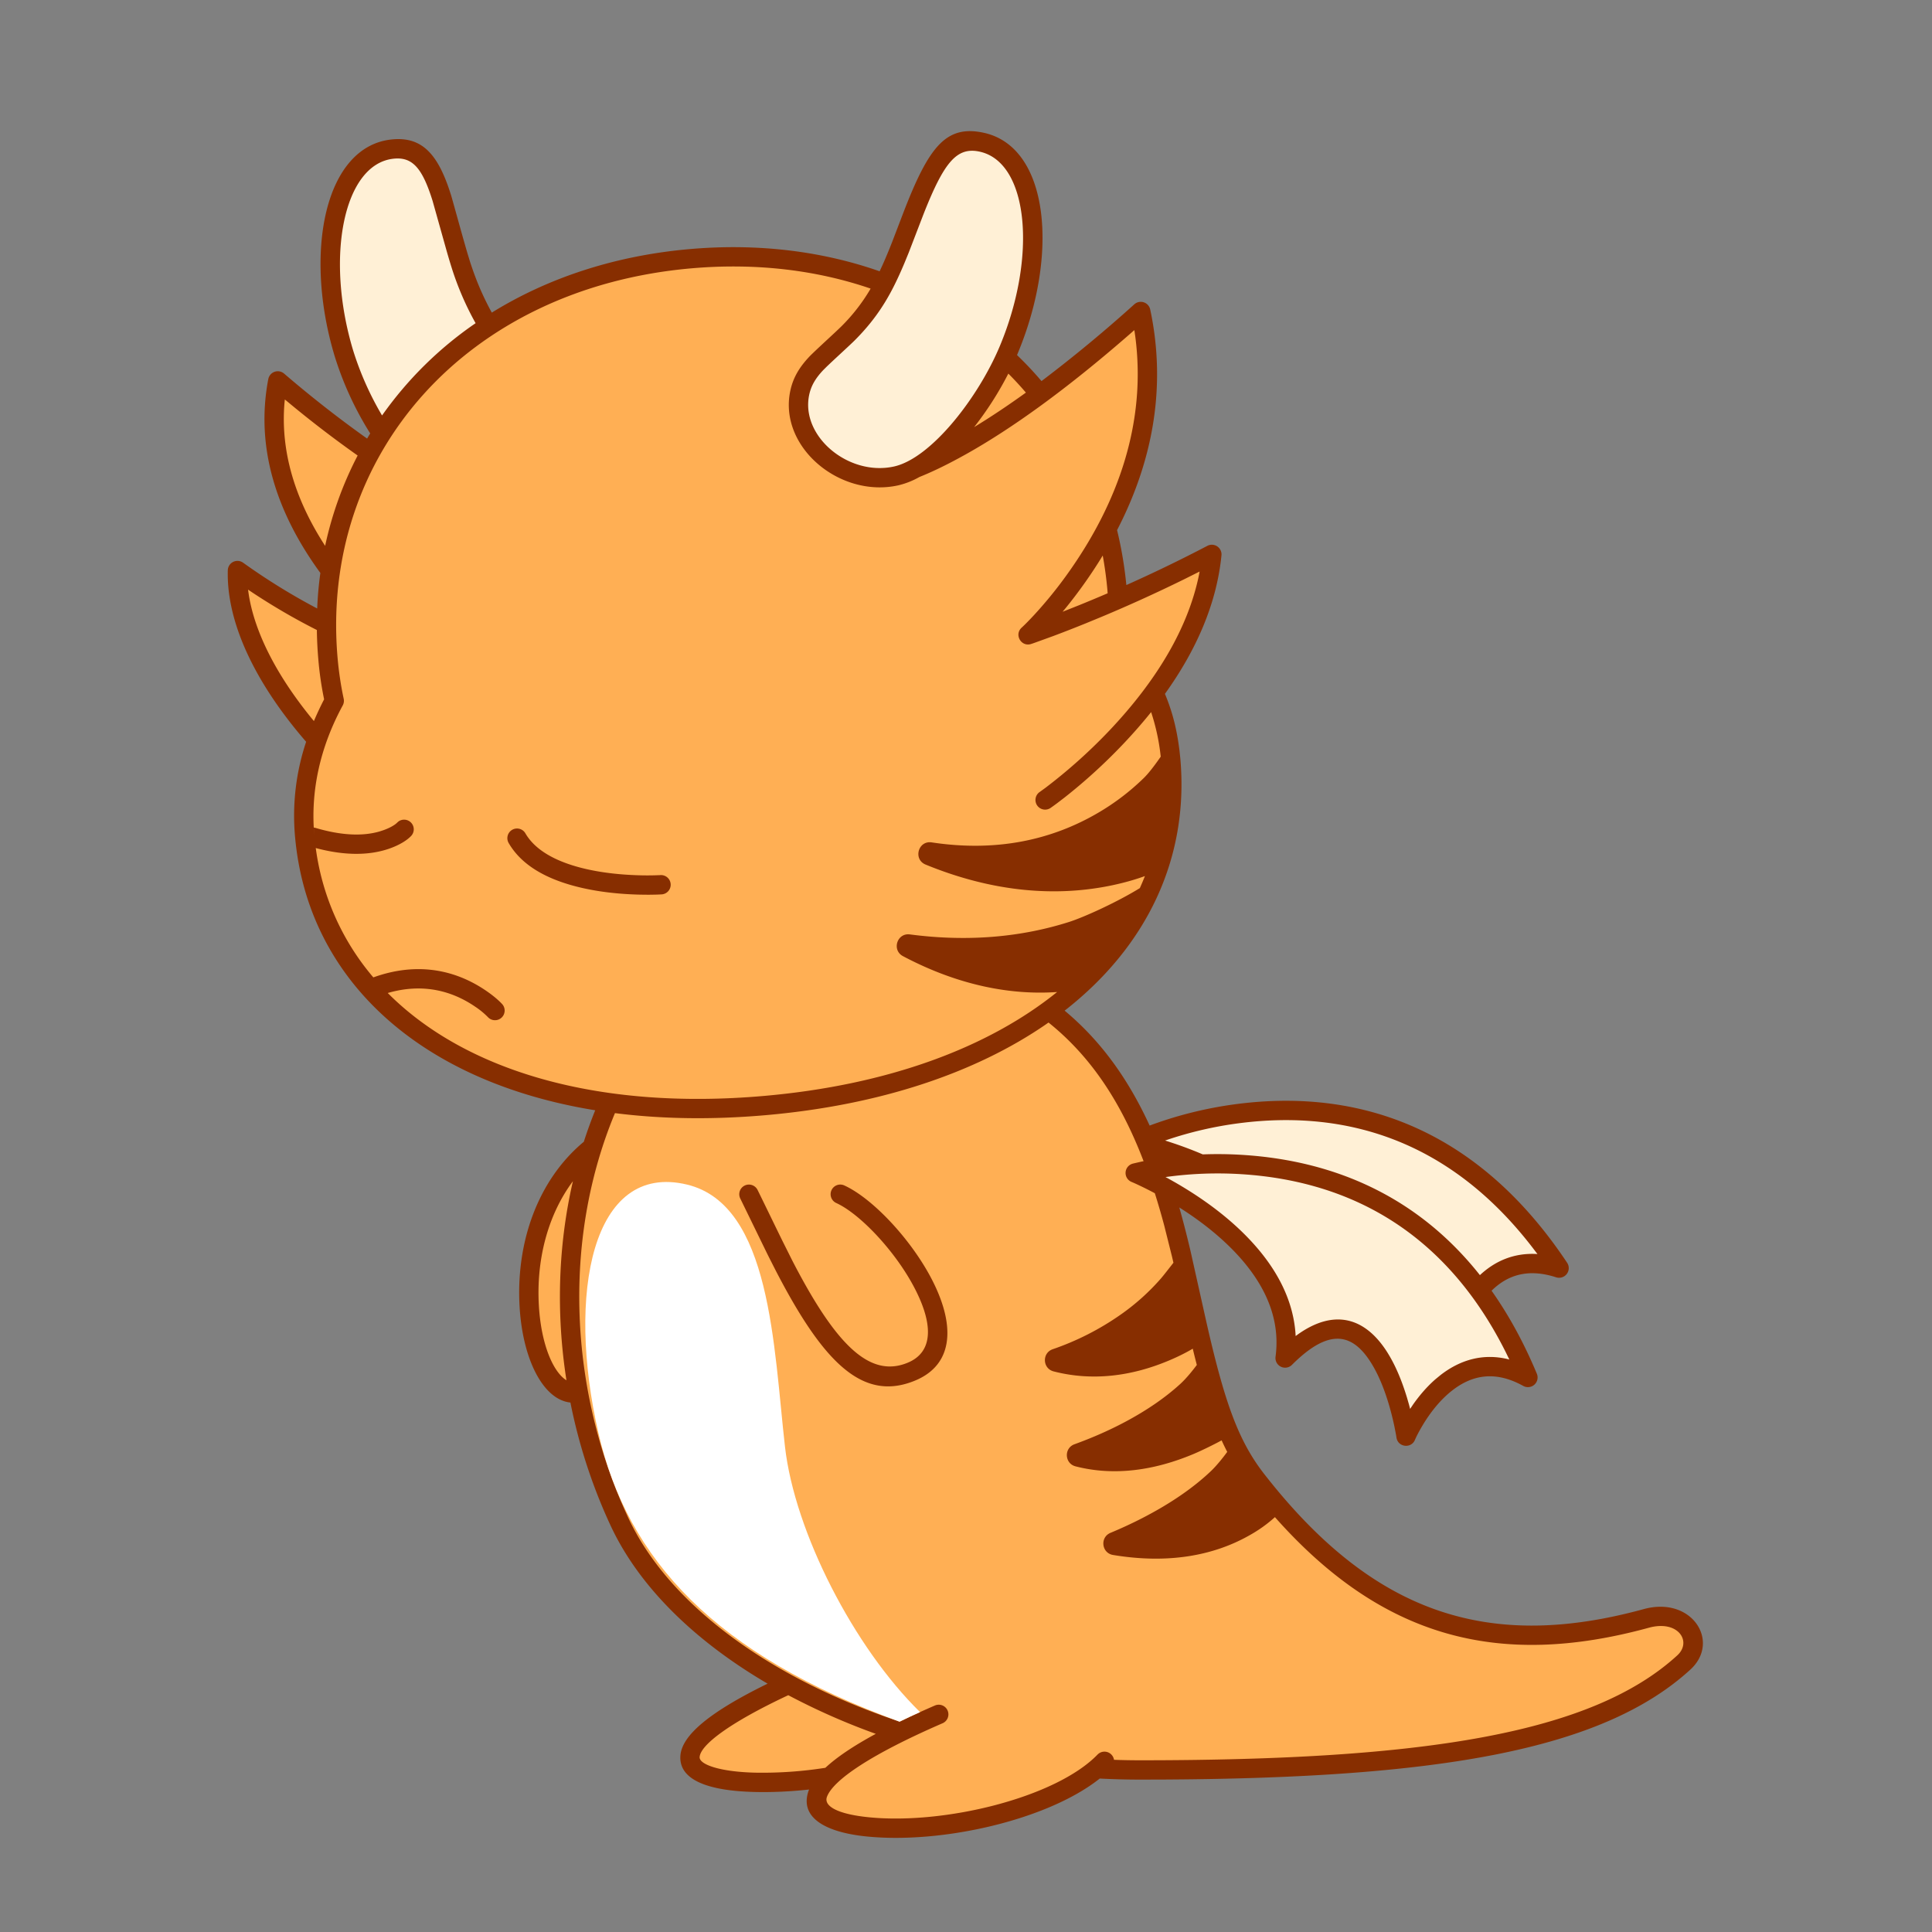 <svg data-id="181-8e6366aed78c4f3-down" xmlns="http://www.w3.org/2000/svg" viewBox="0 0 100 100"><rect x="0" y="0" width="100" height="100" fill="#808080" stroke="none"/><g fill="none" fill-rule="evenodd"><path fill="#ffaf54" d="M41.175 87.02c-15.555 7.025 6.747 6.525 9.833 1.212.805-2.634-9.833-1.212-9.833-1.212z"/><path fill="#fff0d6" d="M58.743 59.116s13.277-6.549 21.97 6.507c-4.42-1.432-5.613 4.185-5.613 4.185s-3.004-8.572-6.914-2.774c-.362-6.076-9.443-7.918-9.443-7.918z"/><path fill="#ffaf54" d="M31.07 59.062c-5.808 4.044-3.705 14.396-.733 12.844 2.972-1.552 2.997-3.136 3.29-6.474-.295-1.904-2.548-7.311-2.557-6.37z"/><path fill="#ffaf54" d="M59.009 91.612c11.343 0 22.864-.723 28.148-5.564 1.007-.923.289-2.89-1.943-2.28-7.872 2.154-14.165.53-20.165-7.156-5.767-7.388-.79-24.79-20.074-27.875-6.314-1.01-8.218 1.819-11.552 4.848-5.012 7.468-4.98 17.39-1.369 25.162 3.611 7.77 15.612 12.865 26.955 12.865z"/><path fill="#fff0d6" d="M58.77 60.704s14.283-3.893 20.323 10.582c-4.065-2.25-6.309 3.037-6.309 3.037s-1.311-8.988-6.256-4.043c.805-6.034-7.758-9.576-7.758-9.576z"/><path fill="#ffaf54" d="M48.593 88.706c-16.326 7.084 3.551 7.62 8.576 2.428 1.163-2.496-8.576-2.428-8.576-2.428zM20.39 41.43c-.445.682-8.26-6.022-8.102-11.902 5.176 3.703 9.494 4.621 9.494 4.621s-8.982-6.194-7.406-14.435c8.74 7.46 12.92 7.528 12.92 7.528z"/><path fill="#fff0d6" d="M17.79 18.257c-1.398-4.659-.71-10.2 2.53-10.54 2.754-.29 2.47 3.946 4.19 7.7 1.72 3.753 3.588 4.134 3.803 6.184.277 2.635-2.875 4.608-5.412 3.755-2.537-.853-4.586-5.346-5.112-7.1z"/><path fill="#ffaf54" d="M35.736 13.394c12.272-1.072 21.158 6.69 22.07 17.14.065.738.083 1.47.057 2.192 1.544 1.94 2.507 4.172 2.719 6.599.769 8.8-6.65 16.638-21.018 17.893-14.369 1.255-23.033-5.177-23.802-13.978-.212-2.427.35-4.793 1.533-6.97-.15-.708-.26-1.431-.324-2.168-.913-10.452 6.492-19.636 18.765-20.708z"/><path fill="#ffaf54" d="M54.1 41.395s7.897-5.45 8.615-12.698c-5.21 2.725-9.508 4.16-9.508 4.16s7.86-7.176 5.83-16.73c-8.657 7.76-12.762 8.45-12.762 8.45z"/><path fill="#fff0d6" d="M52.205 18.108c1.877-4.487 1.774-10.07-1.412-10.747-2.71-.576-3.268 3.818-4.974 7.219-1.705 3.4-4.001 3.735-4.43 5.752-.551 2.591 2.376 4.883 4.989 4.3s5.12-4.835 5.827-6.524z"/><path fill="#872e00" fill-rule="nonzero" d="M46.772 10.971c1.31-3.389 2.198-4.513 4.131-4.102 3.405.724 3.922 6.288 1.771 11.43l-.033.079c.445.428.868.877 1.267 1.347a72.169 72.169 0 0 0 4.804-3.974.5.5 0 0 1 .823.268c.859 4.041.11 7.894-1.716 11.42.24.982.407 2 .5 3.05l-.02-.206a75.548 75.548 0 0 0 4.194-2.03.5.5 0 0 1 .73.491c-.247 2.493-1.295 4.898-2.926 7.17.402.963.623 1.876.755 2.955l.043.411c.45 5.148-1.733 9.711-5.99 13.031 1.865 1.552 3.284 3.52 4.4 5.948l.241-.088.31-.108a20.524 20.524 0 0 1 3.973-.92c6.538-.84 12.575 1.44 17.085 8.217a.5.5 0 0 1-.57.753c-1.388-.45-2.469-.166-3.341.694.883 1.25 1.668 2.678 2.344 4.298a.5.5 0 0 1-.704.63c-1.381-.765-2.575-.617-3.663.225-.612.473-1.142 1.13-1.575 1.863-.186.315-.31.567-.369.707-.198.465-.882.377-.955-.123a5.687 5.687 0 0 0-.025-.153l-.07-.362a14.37 14.37 0 0 0-.318-1.262c-.22-.727-.486-1.383-.799-1.921-1.023-1.763-2.274-1.988-4.197-.065a.5.5 0 0 1-.85-.42c.245-1.828-.426-3.537-1.839-5.13-.86-.967-1.941-1.837-3.143-2.596.137.48.267.973.393 1.479.07.286.124.503.178.73l.827 3.704c.946 4.172 1.656 6.165 3.005 7.893 5.631 7.214 11.578 9.187 19.639 6.982 2.499-.684 3.986 1.689 2.413 3.13-4.55 4.168-13.012 5.61-27.182 5.692l-1.304.004a40.08 40.08 0 0 1-2.087-.055c-2.705 2.153-8.203 3.401-12.106 2.994-2.185-.228-3.454-1.024-2.953-2.39l.015-.036c-.943.103-1.884.148-2.788.128-2.422-.054-3.945-.612-3.874-1.86.06-1.075 1.537-2.29 4.515-3.747-3.745-2.192-6.648-4.998-8.13-8.189a28.172 28.172 0 0 1-2.076-6.362c-1.419-.148-2.472-2.247-2.631-4.959-.195-3.312.933-6.553 3.324-8.538.177-.55.374-1.095.59-1.63-9.038-1.464-14.888-6.745-15.538-14.179a12.074 12.074 0 0 1 .576-4.895 13.893 13.893 0 0 1-.109-.125c-2.483-2.902-4.02-5.997-3.946-8.751a.5.5 0 0 1 .791-.393c1.286.92 2.571 1.705 3.836 2.37.026-.623.08-1.236.164-1.839-2.291-3.14-3.367-6.52-2.695-10.034a.5.5 0 0 1 .815-.287 59.926 59.926 0 0 0 4.3 3.366c.052-.09.106-.179.16-.267a16.857 16.857 0 0 1-1.85-4.033c-1.6-5.338-.505-10.818 2.956-11.182 1.595-.168 2.423.78 3.078 2.882.093.3.57 2.064.857 3.035l.131.427c.196.601.402 1.141.633 1.645.159.346.32.668.489.973 2.882-1.785 6.348-2.947 10.243-3.288 3.558-.311 6.882.115 9.83 1.149.166-.348.33-.725.502-1.15l.154-.386zm7.499 41.955-.121.086c-3.64 2.507-8.579 4.19-14.53 4.71-2.782.243-5.39.198-7.79-.107-2.635 6.32-2.432 13.922.485 20.497l.192.424c2.135 4.594 7.484 8.394 14.063 10.575a45.08 45.08 0 0 1 1.82-.834.5.5 0 0 1 .398.918c-3.683 1.597-5.666 2.937-5.986 3.811-.17.461.5.882 2.118 1.05 3.943.412 9.73-1.01 11.888-3.239a.5.5 0 0 1 .853.27c.447.017.898.025 1.348.025 14.689 0 23.385-1.378 27.81-5.433.768-.704.052-1.846-1.473-1.428-7.814 2.137-13.843.493-19.356-5.724a7.118 7.118 0 0 1-1.32.942c-1.843 1.046-4.195 1.493-7.059 1.016-.594-.098-.688-.913-.133-1.145.582-.243 1.13-.497 1.644-.762 1.526-.784 2.7-1.618 3.568-2.446.243-.232.566-.618.831-.983-.1-.192-.196-.39-.29-.596-.482.262-1.12.567-1.476.715-1.992.833-4.075 1.148-6.084.63-.571-.146-.61-.943-.055-1.144.938-.341 1.794-.72 2.572-1.131 1.206-.637 2.165-1.315 2.902-1.989.331-.302.67-.733.857-.985-.07-.268-.14-.549-.21-.841-.313.186-.75.413-1.292.637-1.873.778-3.89 1.059-5.91.538-.575-.148-.609-.952-.048-1.147a14.078 14.078 0 0 0 3.526-1.797 11.54 11.54 0 0 0 2.089-1.88c.131-.153.385-.481.635-.8l-.079-.336-.399-1.594a37.672 37.672 0 0 0-.485-1.667 18.168 18.168 0 0 0-1.065-.526l-.14-.06a.5.5 0 0 1 .059-.945l.058-.015.388-.089.118-.024c-1.167-3.051-2.72-5.412-4.921-7.177zM40.8 87.744l-.044.02c-3.018 1.419-4.508 2.562-4.543 3.185-.02.376 1.035.763 2.898.804a21.007 21.007 0 0 0 3.61-.252c.588-.548 1.456-1.133 2.61-1.758a34.77 34.77 0 0 1-4.53-2zM64.28 60.777a19.53 19.53 0 0 0-3.877.137l-.076.01.136.073.346.195c1.579.907 3.01 1.987 4.122 3.24 1.245 1.402 1.992 2.923 2.121 4.547l.01.174.133-.097c1.896-1.336 3.5-.852 4.64.985l.099.166c.356.613.65 1.338.891 2.133l.1.345.063.24.146-.218c.344-.491.732-.94 1.167-1.32l.267-.219c1.043-.806 2.215-1.12 3.474-.82l.082.022-.187-.382c-3.048-6.084-7.891-8.84-13.657-9.211zm-25.739.589a.5.5 0 0 1 .67.224c.176.352.879 1.804 1.279 2.62l.53 1.059c2.243 4.338 3.996 6.083 5.967 5.263 1.316-.547 1.367-1.993.264-4.024-.992-1.828-2.757-3.687-3.966-4.24a.5.5 0 1 1 .416-.91c1.428.654 3.342 2.67 4.43 4.673 1.345 2.48 1.272 4.58-.76 5.425-2.703 1.123-4.747-.9-7.24-5.732l-.328-.646a48.85 48.85 0 0 1-.128-.258l-1.358-2.784a.5.5 0 0 1 .224-.67zm-8.887-.227c-1.3 1.744-1.901 4.064-1.762 6.439.117 1.995.733 3.435 1.427 3.865-.54-3.458-.434-6.978.335-10.304zm49.667 3.433c-4.153-5.39-9.433-7.173-15.164-6.437a19.53 19.53 0 0 0-3.78.874l-.072.024.147.047.378.125c.485.166.962.348 1.426.546a20.549 20.549 0 0 1 2.088.028C69.187 60.09 73.44 62.01 76.6 66c.804-.75 1.772-1.144 2.893-1.096l.085.005zM45.062 14.937c-2.783-.953-5.917-1.341-9.276-1.048-11.66 1.02-19.23 9.67-18.312 20.173.063.713.168 1.416.316 2.108a.5.5 0 0 1-.05.343c-1.164 2.142-1.673 4.412-1.474 6.69l-.026-.37.088.018c1.381.41 2.476.43 3.319.185l.176-.057c.401-.14.639-.301.73-.396l.067-.06a.5.5 0 0 1 .656.75c-.195.204-.564.455-1.122.65-1.068.374-2.434.385-4.11-.113l.3.085a12.929 12.929 0 0 0 2.98 6.695l-.269.102c2.36-.944 4.437-.552 6.106.589.396.27.674.52.828.687a.5.5 0 0 1-.736.677 4.068 4.068 0 0 0-.657-.539c-1.26-.862-2.78-1.216-4.527-.708 3.977 3.995 10.81 6.085 19.464 5.328 6.45-.564 11.63-2.51 15.184-5.38h.01c-2.392.17-5.121-.335-7.99-1.856-.592-.314-.304-1.213.359-1.125 3.055.402 5.804.126 8.221-.639.813-.257 2.533-1.048 3.681-1.758.092-.205.18-.413.263-.623-.443.163-.999.328-1.66.47-2.868.612-6.145.39-9.692-1.065-.657-.27-.385-1.255.317-1.148 3.33.505 6.19-.114 8.602-1.525a12.145 12.145 0 0 0 2.381-1.813c.308-.302.67-.813.87-1.099a11.052 11.052 0 0 0-.497-2.307c-.443.553-.92 1.097-1.426 1.632a28.49 28.49 0 0 1-3.047 2.783l-.396.303c-.151.112-.26.19-.32.232a.5.5 0 1 1-.567-.823l.289-.21a27.497 27.497 0 0 0 3.315-2.971c2.403-2.54 4.075-5.275 4.639-8.096l.022-.125-.852.426c-1.427.7-2.84 1.34-4.215 1.915l-.82.338c-.608.247-1.172.466-1.687.659l-.994.36-.148.05c-.513.172-.895-.479-.496-.843.13-.119.372-.358.694-.708a21.866 21.866 0 0 0 1.654-2.04c2.669-3.719 4.11-7.893 3.537-12.304l-.05-.35-.24.21c-3.276 2.858-6.104 4.889-8.495 6.226l-.324.178c-.827.45-1.517.77-2.07.991a4.138 4.138 0 0 1-1.09.43c-3.018.672-6.207-1.984-5.589-4.894.14-.66.45-1.193.963-1.743.207-.222.929-.883 1.363-1.288l.292-.278a9.514 9.514 0 0 0 1.5-1.912zM26.51 42.951a.5.5 0 0 1 .684.182c.476.821 1.455 1.406 2.82 1.768.93.246 1.968.37 3.014.402.301.01.58.01.83.004l.303-.01a.5.5 0 1 1 .062.997c-.065.004-.182.01-.343.013l-.276.004c-.19 0-.393-.002-.607-.008-1.115-.034-2.225-.167-3.239-.436-1.597-.422-2.795-1.138-3.43-2.233a.5.5 0 0 1 .182-.683zM12.84 30.519l.019.143c.297 2.094 1.533 4.418 3.382 6.652l.006.01c.159-.376.335-.752.529-1.127a17.272 17.272 0 0 1-.298-2.048 20.734 20.734 0 0 1-.077-1.54c-1.1-.554-2.219-1.2-3.34-1.941zm44.237-1.765-.123.202a24.76 24.76 0 0 1-1.784 2.504l-.171.205.83-.33c.495-.2.996-.41 1.502-.627l-.009-.132a19.614 19.614 0 0 0-.245-1.822zm-42.334-8.078-.016.155c-.22 2.552.558 5.043 2.102 7.422a18.513 18.513 0 0 1 1.683-4.675 57.649 57.649 0 0 1-3.562-2.73zM50.696 7.847c-1.17-.248-1.83.538-2.889 3.223l-.771 2.004-.217.53c-.184.438-.362.83-.547 1.198-.566 1.13-1.217 2-2.04 2.823-.234.234-1.073.996-1.467 1.377l-.164.164c-.398.426-.618.804-.717 1.27-.456 2.149 2.045 4.232 4.393 3.709 1.93-.431 4.366-3.58 5.474-6.232 1.943-4.643 1.489-9.525-1.055-10.066zm1.495 11.49-.02.04a17.141 17.141 0 0 1-1.75 2.73c.84-.51 1.733-1.104 2.679-1.786a16.88 16.88 0 0 0-.91-.985zm-29.8-8.939c-.53-1.7-1.043-2.287-2.018-2.184-2.587.272-3.549 5.08-2.102 9.9a15.89 15.89 0 0 0 1.504 3.39 19.2 19.2 0 0 1 4.842-4.776 15.296 15.296 0 0 1-1.234-2.855 33.375 33.375 0 0 1-.304-1.024z"/><path fill="#fff" d="M30.972 74.166c-1.653-7.203-.339-14.036 4.589-12.852 4.352 1.045 4.48 8.4 5.069 13.565.504 4.43 3.579 10.4 6.992 13.739-.373.168-.727.334-1.063.497-9.52-3.472-14.074-8.358-15.587-14.949z"/></g></svg>